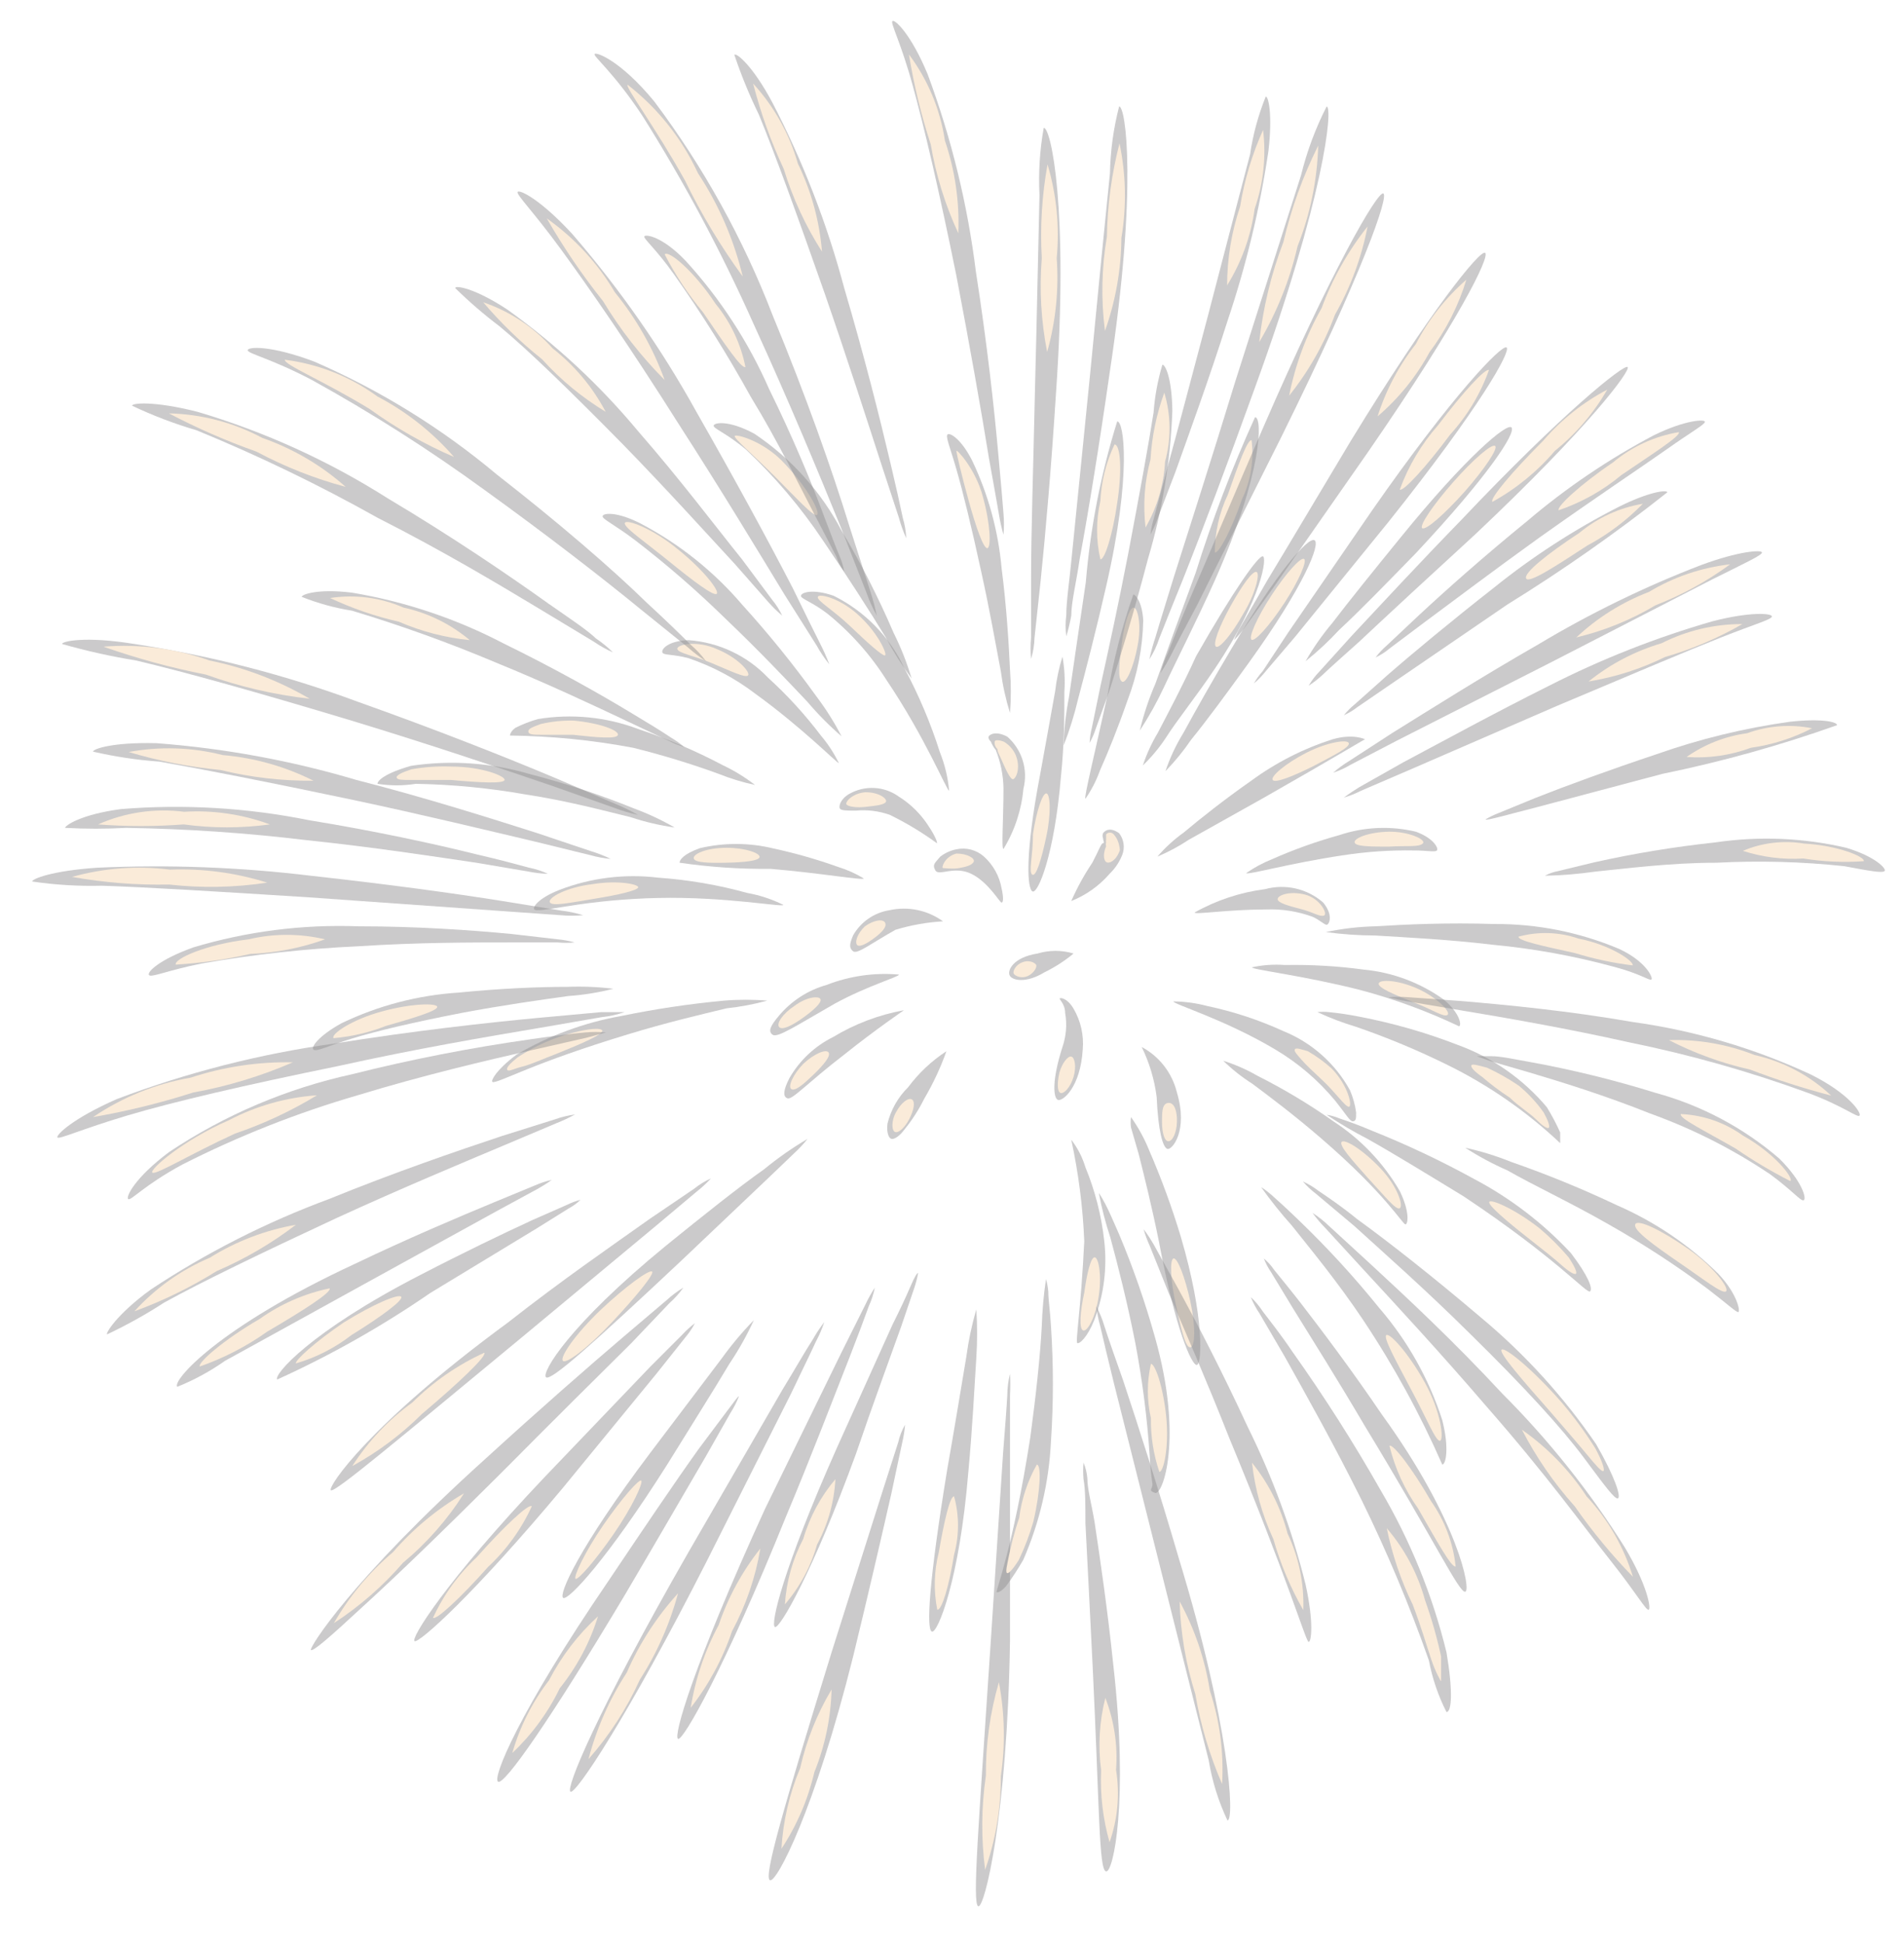 <svg width="287" height="293" viewBox="0 0 287 293" fill="none" xmlns="http://www.w3.org/2000/svg">
<g opacity="0.8">
<g clip-path="url(#clip0_231_12714)">
<g style="mix-blend-mode:screen">
<path opacity="0.5" d="M156.399 143.7C158.168 143.17 160.054 143.17 161.823 143.7C160.48 144.815 159.007 145.765 157.437 146.529C154.609 148.261 152.532 147.741 152.186 146.991C151.839 146.24 152.705 144.277 156.399 143.7Z" fill="#7D7A7C"/>
<path d="M154.09 145.028C155.013 144.624 155.937 145.028 156.168 145.374C156.399 145.721 155.821 146.702 154.898 147.106C153.975 147.51 153.051 147.106 152.82 146.76C152.59 146.413 153.109 145.374 154.09 145.028Z" fill="#F9E6CF"/>
<path opacity="0.5" d="M160.15 157.787C160.719 156.136 160.858 154.368 160.554 152.649C160.554 151.263 159.573 150.57 159.746 150.455C159.919 150.339 160.9 150.455 161.823 152.014C162.904 153.862 163.388 155.999 163.209 158.133C162.862 163.907 160.15 166.043 159.457 165.754C158.765 165.466 158.534 162.81 160.15 157.787Z" fill="#7D7A7C"/>
<path d="M159.688 161.655C160.092 160.212 160.958 159.115 161.477 159.23C161.997 159.346 162.285 160.731 161.823 162.29C161.362 163.849 160.381 164.888 159.861 164.715C159.342 164.542 159.342 163.156 159.688 161.655Z" fill="#F9E6CF"/>
<path opacity="0.5" d="M148.319 129.093C149.712 130.35 150.647 132.037 150.974 133.885C151.262 135.155 151.262 136.021 150.974 136.021C150.685 136.021 149.011 132.961 146.414 131.691C143.817 130.421 141.509 132.095 140.99 131.172C140.47 130.248 140.99 130.017 141.74 129.093C142.451 128.544 143.281 128.168 144.164 127.996C144.894 127.838 145.651 127.855 146.373 128.046C147.095 128.236 147.762 128.595 148.319 129.093Z" fill="#7D7A7C"/>
<path d="M144.164 128.631C145.837 128.631 147.049 129.382 146.761 129.901C146.472 130.421 145.549 130.652 144.568 130.825C143.587 130.998 142.432 130.825 142.144 130.825C141.855 130.825 142.375 129.093 144.164 128.631Z" fill="#F9E6CF"/>
<path opacity="0.5" d="M134.064 137.176C135.453 136.867 136.891 136.856 138.284 137.145C139.677 137.433 140.992 138.015 142.144 138.85C139.716 138.988 137.314 139.415 134.988 140.12C131.352 142.141 129.216 143.873 128.582 143.354C127.947 142.834 128.062 142.257 128.582 140.986C129.15 139.979 129.938 139.114 130.887 138.454C131.836 137.794 132.922 137.357 134.064 137.176Z" fill="#7D7A7C"/>
<path d="M130.371 139.601C131.756 138.619 133.141 138.446 133.429 139.081C133.718 139.716 132.852 140.582 131.756 141.391C130.659 142.199 129.62 142.776 129.216 142.43C128.812 142.083 129.159 140.756 130.371 139.601Z" fill="#F9E6CF"/>
<path opacity="0.5" d="M125.581 156.286C128.864 154.301 132.482 152.932 136.257 152.245C136.257 152.245 131.929 155.189 127.312 158.884C121.541 163.33 119.463 165.754 118.713 165.523C117.963 165.293 118.078 164.253 119.001 162.464C120.537 159.8 122.826 157.651 125.581 156.286Z" fill="#7D7A7C"/>
<path d="M121.079 160.327C122.753 158.769 124.484 158.076 124.888 158.595C125.292 159.115 124.138 160.501 122.637 161.944C121.137 163.387 119.867 164.484 119.29 164.138C118.713 163.791 119.521 161.944 121.079 160.327Z" fill="#F9E6CF"/>
<path opacity="0.5" d="M167.248 131.691C165.68 133.5 163.701 134.906 161.477 135.79C162.363 133.776 163.426 131.844 164.651 130.017C165.632 128.169 165.979 127.072 166.267 127.072C166.556 127.072 166.267 126.668 166.267 126.322C166.168 126.082 166.168 125.812 166.267 125.571C166.267 125.571 167.017 124.359 168.691 125.571C169.048 126.032 169.278 126.578 169.359 127.155C169.44 127.733 169.369 128.321 169.153 128.862C168.725 129.929 168.076 130.893 167.248 131.691Z" fill="#7D7A7C"/>
<path d="M168.807 128.112C168.287 129.671 167.191 130.248 166.729 129.901C166.267 129.555 166.325 128.458 166.729 127.534C166.671 127.346 166.671 127.145 166.729 126.957C166.684 126.846 166.684 126.722 166.729 126.611C166.729 126.322 166.729 126.033 166.729 125.745C166.799 125.66 166.888 125.592 166.987 125.545C167.087 125.498 167.196 125.474 167.306 125.474C167.416 125.474 167.525 125.498 167.625 125.545C167.725 125.592 167.813 125.66 167.883 125.745C168.153 126.051 168.368 126.403 168.518 126.784C168.675 127.211 168.772 127.658 168.807 128.112Z" fill="#F9E6CF"/>
<path opacity="0.5" d="M154.263 118.874C153.971 122.086 152.945 125.188 151.262 127.939C150.916 127.939 151.262 123.551 151.262 118.817C151.228 116.838 150.837 114.883 150.108 113.043C149.795 112.66 149.542 112.232 149.358 111.773C149.069 111.484 148.954 111.253 149.011 111.022C149.069 110.792 149.993 110.041 151.839 111.022C152.929 111.98 153.732 113.22 154.16 114.606C154.588 115.992 154.624 117.469 154.263 118.874Z" fill="#7D7A7C"/>
<path d="M153.109 113.794C153.917 115.814 153.109 117.373 152.705 117.431C152.301 117.489 151.608 115.987 151.031 114.66C150.454 113.332 150.397 113.447 150.339 112.87C150.185 112.736 150.067 112.565 149.996 112.373C149.925 112.182 149.904 111.975 149.935 111.773C149.935 111.484 150.57 111.484 151.32 111.773C152.111 112.245 152.736 112.951 153.109 113.794Z" fill="#F9E6CF"/>
<path opacity="0.5" d="M156.803 116.623C157.668 111.831 158.476 107.443 159.053 104.152C159.258 102.39 159.625 100.651 160.15 98.956C160.464 100.708 160.561 102.492 160.438 104.268C160.438 107.558 160.438 112.119 159.919 117.027C158.938 128.862 156.456 134.693 155.648 134.347C154.84 134.001 154.436 128.92 156.803 116.623Z" fill="#7D7A7C"/>
<path d="M155.706 125.687C156.225 122.223 157.149 119.509 157.726 119.567C158.303 119.625 158.476 122.512 157.726 126.033C156.976 129.555 156.168 132.211 155.591 131.807C155.013 131.403 155.706 129.093 155.706 125.687Z" fill="#F9E6CF"/>
<path opacity="0.5" d="M169.961 105.538C168.518 109.694 167.017 113.389 165.806 116.103C165.265 117.617 164.527 119.053 163.613 120.375C163.324 120.375 165.113 113.159 166.96 104.672C167.81 99.546 169.104 94.504 170.826 89.603C171.173 89.603 172.154 90.7 172.327 93.471C172.246 97.6 171.445 101.684 169.961 105.538Z" fill="#7D7A7C"/>
<path d="M171.461 97.397C170.884 100.515 169.73 103.171 169.095 102.709C168.46 102.247 168.691 99.995 169.095 96.935C169.499 93.876 170.249 91.566 170.884 91.566C171.519 91.566 172.096 94.28 171.461 97.397Z" fill="#F9E6CF"/>
<path opacity="0.5" d="M124.599 148.434C128.067 147.082 131.8 146.548 135.507 146.875C135.507 147.222 130.775 148.55 125.811 151.263C120.04 154.554 117.212 156.459 116.462 155.939C115.712 155.42 116.174 154.554 117.385 153.111C119.262 150.857 121.777 149.227 124.599 148.434Z" fill="#7D7A7C"/>
<path d="M119.809 151.552C121.598 150.224 123.445 150.051 123.676 150.57C123.907 151.09 122.637 152.244 121.021 153.399C119.405 154.554 117.905 155.304 117.443 154.785C116.982 154.265 117.963 152.764 119.809 151.552Z" fill="#F9E6CF"/>
<path opacity="0.5" d="M99.206 132.269C103.754 132.588 108.259 133.361 112.653 134.578C114.537 134.915 116.364 135.517 118.078 136.368C118.078 136.772 109.364 135.098 99.149 135.329C94.527 135.428 89.918 135.853 85.356 136.599C82.297 137.061 80.681 137.407 80.508 137.003C80.335 136.599 81.258 135.329 84.317 134.116C89.054 132.292 94.167 131.658 99.206 132.269Z" fill="#7D7A7C"/>
<path d="M89.28 133.25C93.089 132.615 96.205 133.25 96.205 133.712C96.205 134.174 93.204 134.867 89.626 135.444C86.048 136.021 83.162 136.656 82.874 135.964C82.585 135.271 85.413 133.712 89.28 133.25Z" fill="#F9E6CF"/>
<path opacity="0.5" d="M190.333 120.318L179.195 126.553C177.701 127.547 176.116 128.397 174.462 129.093C175.64 127.726 176.977 126.505 178.444 125.456C180.984 123.32 184.562 120.491 188.602 117.662C192.316 114.935 196.448 112.829 200.837 111.427C203.953 110.503 205.857 111.427 205.742 111.427C205.627 111.427 201.298 114.082 190.333 120.318Z" fill="#7D7A7C"/>
<path d="M197.951 115.468C194.835 117.027 192.18 118.066 191.834 117.546C191.487 117.027 193.738 115.064 196.912 113.447C200.086 111.831 203.145 111.369 203.318 112.004C203.491 112.639 201.01 113.851 197.951 115.468Z" fill="#F9E6CF"/>
<path opacity="0.5" d="M190.852 137.06C185.081 137.06 180.118 137.869 180.06 137.522C183.341 135.676 186.946 134.48 190.679 134.001C192.195 133.588 193.789 133.556 195.319 133.908C196.85 134.261 198.269 134.987 199.451 136.021C201.067 137.984 200.317 139.37 199.971 139.37C199.625 139.37 198.99 138.677 197.835 138.157C195.602 137.34 193.229 136.967 190.852 137.06Z" fill="#7D7A7C"/>
<path d="M196.104 137.003C194.315 136.541 192.584 136.079 192.584 135.502C192.584 134.924 194.373 134.232 196.681 134.809C198.99 135.386 200.202 137.753 199.567 137.984C198.932 138.215 197.778 137.407 196.104 137.003Z" fill="#F9E6CF"/>
<path opacity="0.5" d="M183.177 100.688C180.407 104.845 177.406 108.54 175.732 111.196C174.733 112.704 173.572 114.098 172.269 115.353C172.834 113.638 173.589 111.992 174.52 110.445C176.078 107.443 178.214 103.459 180.291 98.898C186.178 88.564 189.64 83.83 190.333 83.83C191.026 83.83 190.333 90.065 183.177 100.688Z" fill="#7D7A7C"/>
<path d="M187.447 92.432C185.716 95.55 183.812 97.802 183.292 97.455C182.773 97.109 183.754 94.453 185.485 91.335C187.217 88.218 188.832 85.966 189.41 86.197C189.987 86.428 189.179 89.603 187.447 92.432Z" fill="#F9E6CF"/>
<path opacity="0.5" d="M150.974 85.62C151.724 91.393 152.07 97.166 152.243 100.977C152.409 103.129 152.409 105.291 152.243 107.443C151.603 105.389 151.14 103.283 150.858 101.15C150.108 97.224 149.185 91.913 147.915 86.197C146.414 79.269 145.145 74.13 144.164 70.724C143.183 67.318 142.49 65.759 142.836 65.47C143.183 65.182 144.856 66.106 146.53 69.396C148.965 74.496 150.47 79.99 150.974 85.62Z" fill="#7D7A7C"/>
<path d="M148.146 74.823C149.3 78.98 149.415 82.502 148.838 82.617C148.261 82.733 147.107 79.442 146.01 75.458C144.914 71.475 144.164 68.299 144.164 67.953C144.164 67.607 147.049 70.666 148.146 74.823Z" fill="#F9E6CF"/>
<path opacity="0.5" d="M136.892 163.849C138.48 161.713 140.434 159.876 142.663 158.422C141.774 160.908 140.653 163.305 139.316 165.581C138.478 167.27 137.452 168.858 136.257 170.315C135.565 171.239 134.814 171.701 134.41 171.643C134.006 171.585 133.602 170.777 133.776 169.334C134.285 167.252 135.364 165.353 136.892 163.849Z" fill="#7D7A7C"/>
<path d="M135.103 167.544C135.853 166.158 136.95 165.35 137.469 165.696C137.989 166.043 137.758 167.313 137.065 168.641C136.373 169.969 135.449 170.777 134.93 170.604C134.41 170.431 134.295 168.93 135.103 167.544Z" fill="#F9E6CF"/>
<path opacity="0.5" d="M115.308 227.414L126.85 203.801L130.428 196.642C130.849 195.744 131.331 194.876 131.871 194.044C131.672 195.019 131.362 195.968 130.948 196.873C130.313 198.663 129.332 201.261 128.12 204.378C125.638 210.671 122.349 219.331 118.424 228.684C109.248 251.374 102.958 262.401 102.207 262.055C101.457 261.708 104.4 251.258 115.308 227.414Z" fill="#7D7A7C"/>
<path d="M108.325 244.908C109.744 240.726 111.872 236.82 114.615 233.361C113.884 237.723 112.441 241.936 110.345 245.831C108.931 250.004 106.824 253.908 104.112 257.378C104.808 253.015 106.232 248.799 108.325 244.908Z" fill="#F9E6CF"/>
<path opacity="0.5" d="M103.766 233.938L117.963 209.401C119.867 206.284 121.368 203.628 122.464 201.953C122.996 201.008 123.594 200.101 124.253 199.24C123.913 200.255 123.488 201.24 122.984 202.184C122.118 204.09 120.79 206.745 119.232 210.036L106.478 235.381C94.474 258.995 86.741 270.484 85.99 270.022C85.24 269.56 89.742 258.417 103.766 233.938Z" fill="#7D7A7C"/>
<path d="M94.474 252.067C96.378 247.685 98.991 243.647 102.207 240.116C100.965 244.736 99.018 249.137 96.436 253.164C94.465 257.509 91.858 261.536 88.703 265.115C89.915 260.484 91.863 256.078 94.474 252.067Z" fill="#F9E6CF"/>
<path opacity="0.5" d="M91.704 238.268C96.898 230.532 101.688 223.431 105.324 218.35L109.652 212.577C110.691 211.191 111.268 210.383 111.383 210.44C111.041 211.307 110.616 212.138 110.114 212.923L106.478 219.331C103.304 224.758 99.033 232.148 94.301 240.173C82.758 259.514 76.006 269.04 75.083 268.521C74.159 268.001 78.142 258.129 91.704 238.268Z" fill="#7D7A7C"/>
<path d="M82.758 253.221C84.634 249.597 87.135 246.333 90.146 243.58C88.921 247.528 86.963 251.211 84.374 254.434C82.602 258.095 80.177 261.401 77.218 264.191C78.36 260.219 80.24 256.497 82.758 253.221Z" fill="#F9E6CF"/>
<path opacity="0.5" d="M97.994 218.985L108.786 204.725C110.258 202.684 111.878 200.754 113.634 198.951C112.583 201.241 111.347 203.442 109.941 205.533C107.575 209.517 104.17 214.886 100.534 220.775C91.588 234.92 85.644 241.27 84.894 240.809C84.144 240.347 87.202 233.303 97.994 218.985Z" fill="#7D7A7C"/>
<path d="M90.896 229.897C93.724 225.798 96.378 222.796 96.667 223.142C96.956 223.488 95.34 227.068 92.512 231.167C89.684 235.266 87.029 238.268 86.741 237.922C86.452 237.575 88.126 233.938 90.896 229.897Z" fill="#F9E6CF"/>
<path opacity="0.5" d="M100.361 187.751C106.132 183.074 111.268 178.975 115.192 176.204C117.245 174.518 119.426 172.993 121.714 171.643C121.714 171.643 121.252 172.278 120.271 173.26L116.116 177.243L102.438 190.233C89.569 202.3 82.989 208.246 82.297 207.554C81.604 206.861 85.702 199.76 100.361 187.751Z" fill="#7D7A7C"/>
<path d="M90.55 197.393C94.359 193.813 97.821 191.331 98.283 191.619C98.745 191.908 95.859 195.43 92.223 199.298C88.587 203.166 85.298 205.649 84.836 205.071C84.374 204.494 86.741 201.03 90.55 197.393Z" fill="#F9E6CF"/>
<path opacity="0.5" d="M73.294 219.736C81.2 212.519 88.587 206.053 94.012 201.434L100.476 195.949C101.258 195.233 102.109 194.594 103.015 194.044C102.395 194.911 101.679 195.705 100.88 196.411L95.109 202.473C90.03 207.496 83.047 214.424 75.544 221.987C66.388 231.109 59.366 237.883 54.48 242.31C49.69 246.755 47.15 248.949 46.862 248.66C46.573 248.372 52.806 238.21 73.294 219.736Z" fill="#7D7A7C"/>
<path d="M59.212 233.938C62.274 230.4 65.901 227.396 69.947 225.047C67.456 228.992 64.36 232.518 60.77 235.497C57.733 239.012 54.217 242.083 50.325 244.619C52.643 240.568 55.65 236.953 59.212 233.938Z" fill="#F9E6CF"/>
<path opacity="0.5" d="M82.297 222.391L97.994 205.995L102.842 201.145C103.423 200.511 104.06 199.931 104.747 199.413C104.347 200.177 103.863 200.894 103.304 201.549L99.033 206.919L84.836 224.239C71.332 240.404 63.194 247.621 62.502 247.333C61.809 247.044 66.945 238.557 82.297 222.391Z" fill="#7D7A7C"/>
<path d="M71.851 234.689C76.006 230.012 79.7 226.548 80.162 227.01C78.588 230.453 76.352 233.552 73.582 236.132C69.427 240.809 65.734 244.215 65.272 243.811C66.846 240.368 69.081 237.268 71.851 234.689Z" fill="#F9E6CF"/>
<path opacity="0.5" d="M76.583 199.298C84.663 192.947 92.223 187.751 97.994 183.652L104.631 179.149C105.407 178.521 106.26 177.998 107.171 177.59C106.496 178.322 105.763 178.998 104.977 179.611L98.86 184.749L78.719 201.492C59.847 217.08 50.325 225.105 49.863 224.585C49.401 224.066 55.576 214.713 76.583 199.298Z" fill="#7D7A7C"/>
<path d="M62.155 211.364C65.3 208.241 68.974 205.7 73.005 203.859C73.409 204.378 69.138 208.42 63.598 213.096C60.483 216.193 56.947 218.837 53.095 220.948C55.486 217.212 58.56 213.96 62.155 211.364Z" fill="#F9E6CF"/>
<path opacity="0.5" d="M49.574 180.707C59.501 176.666 68.792 173.491 75.544 171.239L83.624 168.699C84.616 168.347 85.641 168.096 86.683 167.948C85.77 168.452 84.826 168.896 83.855 169.276L76.064 172.567C69.485 175.338 60.482 179.091 50.786 183.536C39.244 188.906 30.414 193.178 24.758 196.296C22.002 198.083 19.129 199.684 16.159 201.088C15.813 201.088 17.487 198.143 22.738 194.333C31.13 188.773 40.135 184.201 49.574 180.707Z" fill="#7D7A7C"/>
<path d="M31.626 189.541C35.594 187.063 40.003 185.377 44.611 184.576C40.932 187.388 36.919 189.734 32.665 191.561C28.747 194.002 24.59 196.034 20.257 197.624C23.415 194.135 27.294 191.377 31.626 189.541Z" fill="#F9E6CF"/>
<path opacity="0.5" d="M53.499 190.465C61.463 186.654 68.965 183.479 74.39 181.227L80.681 178.629C81.478 178.276 82.31 178.005 83.162 177.821C83.162 177.821 82.412 178.398 80.969 179.206L74.91 182.497L54.884 193.524C45.592 198.663 38.551 202.531 33.934 205.071C31.69 206.655 29.269 207.972 26.721 208.997C25.913 208.131 32.722 200.106 53.499 190.465Z" fill="#7D7A7C"/>
<path d="M39.129 198.778C42.29 196.521 45.887 194.948 49.69 194.159C50.036 194.737 45.708 197.508 40.283 200.683C37.16 202.903 33.741 204.672 30.125 205.937C29.721 205.418 33.646 201.954 39.129 198.778Z" fill="#F9E6CF"/>
<path opacity="0.5" d="M63.367 192.139C69.831 188.79 75.833 185.904 80.219 183.883L85.471 181.574C86.116 181.253 86.793 181.001 87.491 180.823C86.978 181.327 86.394 181.755 85.76 182.093L80.854 185.153L64.868 194.852C57.573 199.875 49.848 204.241 41.783 207.9C41.206 207.207 46.746 200.684 63.367 192.139Z" fill="#7D7A7C"/>
<path d="M51.825 199.298C56.269 196.527 60.136 194.91 60.482 195.43C60.828 195.949 57.365 198.49 52.979 201.203C50.483 203.14 47.644 204.589 44.611 205.475C44.38 205.071 47.554 202.185 51.825 199.298Z" fill="#F9E6CF"/>
<path opacity="0.5" d="M54.018 139.601C62.906 139.601 71.043 140.178 77.103 140.756L84.086 141.564C84.944 141.642 85.794 141.797 86.625 142.026C85.762 142.111 84.892 142.111 84.028 142.026H76.872C71.101 142.026 62.848 142.026 54.076 142.603C46.141 142.963 38.238 143.831 30.414 145.201C25.22 146.24 22.738 147.395 22.45 146.933C22.161 146.471 24.008 144.624 29.144 142.776C37.206 140.361 45.609 139.288 54.018 139.601Z" fill="#7D7A7C"/>
<path d="M37.455 141.564C41.249 140.66 45.203 140.66 48.997 141.564C45.38 142.865 41.585 143.605 37.743 143.758C34.043 144.606 30.279 145.147 26.49 145.374C26.201 144.508 31.049 142.314 37.455 141.564Z" fill="#F9E6CF"/>
<path opacity="0.5" d="M69.139 149.589C75.487 148.954 81.316 148.723 85.529 148.723C87.841 148.633 90.157 148.729 92.454 149.011C90.222 149.581 87.942 149.948 85.644 150.108C81.489 150.686 75.718 151.494 69.6 152.649C62.155 154.092 56.615 155.42 53.037 156.517C49.459 157.614 47.727 158.537 47.266 158.191C46.804 157.845 48.016 156.113 51.479 154.207C57.014 151.547 63.01 149.979 69.139 149.589Z" fill="#7D7A7C"/>
<path d="M57.596 152.418C62.04 151.205 65.791 151.148 65.907 151.725C66.022 152.302 62.444 153.399 58.173 154.612C55.642 155.609 52.978 156.231 50.267 156.459C49.863 155.824 53.095 153.63 57.596 152.418Z" fill="#F9E6CF"/>
<path opacity="0.5" d="M116.635 127.881C119.924 128.592 123.163 129.518 126.331 130.652C127.686 131.069 128.984 131.651 130.197 132.384C130.197 132.731 123.734 131.576 116.174 130.941C111.578 130.987 106.986 130.679 102.438 130.017C102.438 129.555 103.073 128.689 105.497 127.823C109.162 126.962 112.979 126.982 116.635 127.881Z" fill="#7D7A7C"/>
<path d="M109.537 127.765C112.365 127.765 114.558 128.574 114.5 129.151C114.442 129.728 112.191 129.959 109.537 130.017C106.882 130.075 104.747 130.017 104.573 129.382C104.4 128.747 106.363 127.765 109.537 127.765Z" fill="#F9E6CF"/>
<path opacity="0.5" d="M96.205 109.868C100.578 111.33 104.824 113.145 108.902 115.295C110.64 116.116 112.285 117.122 113.807 118.297C111.936 117.894 110.102 117.334 108.325 116.623C104.107 115.087 99.811 113.777 95.455 112.697C89.327 111.538 83.108 110.92 76.872 110.849C76.872 110.849 76.872 110.272 77.68 109.694C78.769 109.143 79.91 108.698 81.085 108.367C86.169 107.529 91.385 108.047 96.205 109.868Z" fill="#7D7A7C"/>
<path d="M86.452 108.598C90.319 108.944 93.262 110.041 93.147 110.734C93.031 111.427 89.972 111.138 86.337 110.734C84.548 110.734 82.874 110.734 81.662 110.734C80.45 110.734 79.7 110.734 79.642 110.272C79.584 109.81 80.277 109.579 81.489 109.117C83.115 108.736 84.782 108.561 86.452 108.598Z" fill="#F9E6CF"/>
<path opacity="0.5" d="M79.931 116.68C85.233 118.045 90.439 119.761 95.513 121.819C97.649 122.605 99.715 123.571 101.688 124.706C99.433 124.388 97.212 123.866 95.051 123.147C91.011 122.165 85.413 120.664 79.296 119.74C73.806 118.767 68.249 118.227 62.675 118.124C60.763 118.43 58.815 118.43 56.904 118.124C56.904 117.604 58.116 116.507 61.982 115.41C67.986 114.517 74.112 114.951 79.931 116.68Z" fill="#7D7A7C"/>
<path d="M68.042 115.526C72.659 115.526 76.179 116.969 76.064 117.547C75.948 118.124 72.37 117.951 67.984 117.547C65.791 117.547 63.829 117.547 62.213 117.547C60.597 117.547 59.905 117.547 59.789 117.2C59.674 116.854 60.597 116.392 62.04 115.93C64.021 115.582 66.033 115.447 68.042 115.526Z" fill="#F9E6CF"/>
<path opacity="0.5" d="M46.573 123.608C56.5 125.225 65.56 127.188 72.024 128.804C75.314 129.555 77.795 130.248 79.757 130.767C80.734 130.958 81.684 131.268 82.585 131.691C81.596 131.66 80.612 131.544 79.642 131.345L71.793 130.017C65.156 129.035 56.096 127.65 46.169 126.611C37.166 125.523 28.112 124.906 19.045 124.763C15.969 124.93 12.887 124.93 9.811 124.763C9.811 124.417 12.177 122.742 18.237 121.934C27.714 121.163 37.253 121.727 46.573 123.608Z" fill="#7D7A7C"/>
<path d="M27.759 122.338C32.154 122.068 36.557 122.717 40.687 124.244C36.379 124.834 32.01 124.834 27.702 124.244C23.399 124.572 19.077 124.572 14.774 124.244C18.847 122.432 23.338 121.773 27.759 122.338Z" fill="#F9E6CF"/>
<path opacity="0.5" d="M135.449 120.029C137.32 121.197 138.899 122.777 140.066 124.648C140.99 126.033 141.336 127.015 141.22 127.073C138.984 125.443 136.609 124.013 134.122 122.8C132.476 122.217 130.723 122.001 128.986 122.165C127.658 122.165 126.85 122.165 126.619 121.877C126.388 121.588 126.619 120.491 127.947 119.683C129.098 119.012 130.418 118.689 131.749 118.75C133.08 118.811 134.364 119.256 135.449 120.029Z" fill="#7D7A7C"/>
<path d="M130.486 119.394C132.506 119.394 133.776 120.375 133.545 120.837C133.314 121.299 132.044 121.414 130.601 121.588C129.159 121.761 127.889 121.588 127.6 121.241C127.312 120.895 128.524 119.509 130.486 119.394Z" fill="#F9E6CF"/>
<path opacity="0.5" d="M136.315 100.688C138.492 104.747 140.289 108.999 141.682 113.39C142.421 115.237 142.888 117.181 143.067 119.163C142.721 119.163 139.431 111.08 133.66 102.536C131.238 98.693 128.196 95.279 124.657 92.432C122.291 90.642 120.675 90.238 120.733 89.776C120.79 89.314 122.406 88.679 125.638 89.776C130.331 92.097 134.096 95.945 136.315 100.688Z" fill="#7D7A7C"/>
<path d="M129.736 93.009C132.564 95.723 133.833 98.783 133.372 98.783C132.91 98.783 130.775 96.877 128.178 94.395C125.581 91.912 123.099 90.527 123.272 89.95C123.445 89.372 126.85 90.18 129.736 93.009Z" fill="#F9E6CF"/>
<path opacity="0.5" d="M192.18 158.133C184.389 153.515 176.771 151.321 176.886 150.917C178.601 150.937 180.307 151.17 181.965 151.61C185.941 152.449 189.812 153.727 193.507 155.42C197.755 157.152 201.279 160.291 203.491 164.311C203.948 165.381 204.259 166.507 204.415 167.66C204.415 168.526 204.415 168.93 203.953 168.987C203.491 169.045 202.914 167.948 201.298 165.928C198.735 162.819 195.649 160.181 192.18 158.133Z" fill="#7D7A7C"/>
<path d="M199.163 162.637C198.009 161.54 196.912 160.558 196.22 159.75C195.527 158.942 195.008 158.422 195.181 158.133C195.354 157.845 196.104 158.133 197.143 158.422C198.421 159.164 199.62 160.035 200.721 161.02C203.26 163.618 203.895 166.794 203.318 166.794C202.741 166.794 201.356 164.657 199.163 162.637Z" fill="#F9E6CF"/>
<path opacity="0.5" d="M174.347 165.293C174.012 162.684 173.252 160.149 172.096 157.787C173.415 158.494 174.57 159.471 175.485 160.655C176.4 161.839 177.054 163.203 177.406 164.657C179.137 170.431 176.655 173.375 175.963 173.144C175.27 172.913 174.578 170.431 174.347 165.293Z" fill="#7D7A7C"/>
<path d="M175.155 169.103C175.155 167.602 175.155 166.332 176.078 166.216C177.002 166.101 177.463 167.429 177.406 169.103C177.348 170.777 176.713 172.047 176.078 171.99C175.443 171.932 175.155 170.431 175.155 169.103Z" fill="#F9E6CF"/>
<path opacity="0.5" d="M163.439 187.058C163.226 181.912 162.569 176.793 161.477 171.759C162.434 173.004 163.158 174.412 163.613 175.916C165.062 179.442 166.014 183.154 166.44 186.943C166.919 191.008 166.404 195.129 164.94 198.952C163.901 201.55 162.747 202.531 162.401 202.416C162.054 202.3 162.92 197.624 163.439 187.058Z" fill="#7D7A7C"/>
<path d="M163.439 194.794C163.843 191.85 164.42 189.483 164.998 189.483C165.575 189.483 166.094 192.023 165.632 195.256C165.171 198.489 163.901 200.741 163.266 200.51C162.631 200.279 162.805 197.681 163.439 194.794Z" fill="#F9E6CF"/>
<path opacity="0.5" d="M126.158 218.177L134.526 199.644C135.68 197.335 136.603 195.372 137.238 193.871C137.873 192.37 138.277 191.792 138.393 191.85C138.257 192.614 138.064 193.367 137.815 194.102L135.853 199.875C134.064 204.898 131.64 211.422 129.043 219.043C122.522 236.94 117.501 245.543 116.808 245.196C116.116 244.85 117.905 236.709 126.158 218.177Z" fill="#7D7A7C"/>
<path d="M121.079 231.917C122.046 228.609 123.698 225.54 125.927 222.911C125.743 226.366 124.797 229.737 123.157 232.783C122.216 236.103 120.562 239.177 118.309 241.79C118.532 238.342 119.476 234.978 121.079 231.917Z" fill="#F9E6CF"/>
<path opacity="0.5" d="M142.779 221.468C143.933 214.944 144.914 208.882 145.664 204.436C145.987 202.035 146.488 199.661 147.165 197.335C147.325 199.757 147.325 202.187 147.165 204.609C146.876 209.055 146.588 215.175 145.953 221.929C144.625 238.095 141.336 246.178 140.47 245.889C139.604 245.6 140.008 238.384 142.779 221.468Z" fill="#7D7A7C"/>
<path d="M141.509 233.938C142.317 229.262 143.183 225.451 143.817 225.509C144.6 228.382 144.6 231.412 143.817 234.285C143.067 238.961 141.971 242.714 141.278 242.598C140.709 239.73 140.788 236.772 141.509 233.938Z" fill="#F9E6CF"/>
<path opacity="0.5" d="M149.358 247.159C150.05 236.248 150.743 226.26 151.204 218.927C151.493 215.29 151.724 212.288 151.839 210.21C151.848 209.139 151.983 208.073 152.243 207.034C152.302 208.111 152.302 209.19 152.243 210.267C152.243 212.346 152.243 215.29 152.243 218.927C152.243 226.26 152.243 236.248 152.243 247.275C151.839 273.832 148.377 287.689 147.453 287.284C146.53 286.88 147.511 275.334 149.358 247.159Z" fill="#7D7A7C"/>
<path d="M148.607 267.597C148.573 262.831 149.234 258.085 150.57 253.51C151.453 258.195 151.551 262.995 150.858 267.713C150.883 272.509 150.083 277.275 148.492 281.8C147.881 277.083 147.919 272.304 148.607 267.597Z" fill="#F9E6CF"/>
<path opacity="0.5" d="M155.302 216.618C156.168 210.21 156.803 204.263 157.033 199.875C157.107 197.498 157.319 195.127 157.668 192.774C157.848 193.395 157.964 194.034 158.014 194.679C158.014 195.892 158.303 197.681 158.418 199.875C158.804 205.642 158.804 211.428 158.418 217.195C158.125 223.345 156.717 229.39 154.263 235.035C153.476 236.413 152.609 237.743 151.666 239.019C150.974 239.827 150.397 240.058 150.223 239.943C150.05 239.827 152.705 233.303 155.302 216.618Z" fill="#7D7A7C"/>
<path d="M153.628 228.742C153.988 225.921 154.889 223.196 156.283 220.717C156.976 220.717 156.86 224.643 155.764 229.319C155.193 231.301 154.459 233.232 153.571 235.093C152.705 236.478 152.012 237.229 151.782 237.056C151.551 236.883 151.782 235.959 152.07 234.515C152.359 233.072 152.878 230.936 153.628 228.742Z" fill="#F9E6CF"/>
<path opacity="0.5" d="M174.693 187.116C173.654 181.978 172.5 177.301 171.634 173.895L170.48 169.911C170.41 169.394 170.41 168.87 170.48 168.352C171.6 169.931 172.53 171.636 173.25 173.433C175.076 177.649 176.656 181.967 177.983 186.365C181.619 198.72 181.157 205.591 180.407 205.706C179.656 205.822 177.175 200.395 174.693 187.116Z" fill="#7D7A7C"/>
<path d="M177.232 196.584C176.424 192.889 176.309 189.829 176.886 189.656C177.463 189.483 178.618 192.427 179.425 196.122C180.233 199.817 180.176 202.993 179.425 203.05C178.675 203.108 178.04 200.279 177.232 196.584Z" fill="#F9E6CF"/>
<path opacity="0.5" d="M164.709 251.258C164.305 242.945 163.901 235.208 163.613 229.55C163.613 226.779 163.613 224.47 163.324 222.911C163.248 222.085 163.248 221.254 163.324 220.428C163.642 221.181 163.837 221.981 163.901 222.796C163.901 224.412 164.536 226.664 164.998 229.435C165.863 235.208 166.96 242.656 167.825 251.027C170.134 271.408 167.825 282.204 166.729 282.031C165.632 281.857 165.748 272.793 164.709 251.258Z" fill="#7D7A7C"/>
<path d="M165.979 266.789C165.494 263.144 165.709 259.441 166.614 255.877C167.951 259.33 168.503 263.038 168.229 266.731C168.82 270.393 168.483 274.145 167.248 277.643C166.245 274.116 165.816 270.451 165.979 266.789Z" fill="#F9E6CF"/>
<path opacity="0.5" d="M127.254 43.416C130.255 53.577 132.621 62.988 134.237 69.858C135.045 73.264 135.68 76.093 136.084 78.056C136.383 79.051 136.558 80.079 136.603 81.116C136.158 80.127 135.791 79.104 135.507 78.056L132.91 70.147C130.717 63.392 127.774 54.212 124.311 44.224C120.098 32.216 116.808 23.151 114.384 17.262C112.96 14.343 111.726 11.335 110.691 8.256C110.979 7.91 113.461 9.872 116.462 15.53C121.062 24.406 124.68 33.756 127.254 43.416Z" fill="#7D7A7C"/>
<path d="M120.271 24.652C122.296 28.814 123.529 33.318 123.907 37.931C121.426 34.056 119.485 29.86 118.136 25.461C116.201 21.322 114.655 17.011 113.519 12.586C116.674 16.03 118.986 20.161 120.271 24.652Z" fill="#F9E6CF"/>
<path opacity="0.5" d="M115.77 102.131C118.689 104.783 121.355 107.702 123.734 110.849C124.809 112.115 125.72 113.512 126.446 115.006C126.158 115.006 120.964 109.694 113.865 104.556C110.812 102.229 107.401 100.416 103.766 99.187C101.399 98.552 100.014 98.783 99.841 98.321C99.668 97.859 100.649 96.589 103.766 96.473C108.332 96.796 112.614 98.814 115.77 102.131Z" fill="#7D7A7C"/>
<path d="M108.152 97.859C111.326 99.187 113.115 101.323 112.769 101.785C112.422 102.247 110.056 101.092 107.286 99.937C104.516 98.783 102.207 98.436 102.092 97.801C101.976 97.166 104.977 96.416 108.152 97.859Z" fill="#F9E6CF"/>
<path opacity="0.5" d="M53.96 105.769C65.503 109.868 76.179 114.082 83.855 117.315L92.858 121.184C93.986 121.657 95.084 122.196 96.148 122.8C94.948 122.55 93.77 122.202 92.627 121.761L83.336 118.47C75.544 115.814 64.752 112.177 52.979 108.598C38.667 104.287 27.836 101.265 20.488 99.533C16.73 98.925 13.01 98.096 9.349 97.051C9.349 96.647 12.812 95.838 20.257 97.051C31.759 98.802 43.052 101.723 53.96 105.769Z" fill="#7D7A7C"/>
<path d="M31.568 99.533C36.892 100.612 42.001 102.563 46.689 105.307C41.352 104.705 36.103 103.485 31.049 101.67C25.798 100.64 20.629 99.232 15.582 97.455C20.997 97.022 26.444 97.73 31.568 99.533Z" fill="#F9E6CF"/>
<path opacity="0.5" d="M53.73 117.546C64.349 120.26 73.929 123.32 80.854 125.514L89.107 128.285C90.117 128.592 91.101 128.979 92.05 129.44C90.996 129.346 89.952 129.152 88.934 128.862L80.681 126.842C73.582 125.167 63.829 122.8 53.21 120.549C40.34 117.835 30.587 115.93 24.008 114.775C20.646 114.533 17.308 114.032 14.024 113.274C14.024 112.87 16.967 111.831 23.604 112.004C33.815 112.771 43.914 114.629 53.73 117.546Z" fill="#7D7A7C"/>
<path d="M33.588 113.794C38.352 114.201 42.994 115.514 47.266 117.662C42.542 117.706 37.832 117.163 33.242 116.045C28.549 115.585 23.911 114.677 19.391 113.332C24.101 112.455 28.945 112.613 33.588 113.794Z" fill="#F9E6CF"/>
<path opacity="0.5" d="M75.948 96.993C83.624 100.746 90.492 104.614 95.34 107.558C97.763 109.002 99.726 110.214 101.111 111.138C101.825 111.559 102.501 112.042 103.131 112.581C102.333 112.35 101.559 112.041 100.822 111.657L94.705 108.771C89.569 106.346 82.47 102.997 74.679 99.822C67.608 96.843 60.384 94.241 53.037 92.028C50.448 91.615 47.913 90.918 45.477 89.95C45.477 89.603 47.843 88.679 53.037 89.314C61.032 90.645 68.766 93.237 75.948 96.993Z" fill="#7D7A7C"/>
<path d="M60.828 91.566C64.506 92.363 67.934 94.048 70.812 96.474C67.131 96.108 63.529 95.174 60.136 93.702C56.555 92.883 53.073 91.683 49.747 90.123C53.503 89.546 57.345 90.046 60.828 91.566Z" fill="#F9E6CF"/>
<path opacity="0.5" d="M204.992 149.185C196.335 146.991 188.659 146.125 188.717 145.778C190.346 145.424 192.018 145.308 193.68 145.432C197.655 145.359 201.629 145.591 205.569 146.125C209.942 146.54 214.126 148.114 217.688 150.686C220.055 152.706 220.343 154.496 219.939 154.669C215.136 152.384 210.133 150.548 204.992 149.185Z" fill="#7D7A7C"/>
<path d="M213.014 151.032C210.128 149.877 207.647 148.838 207.82 148.203C207.993 147.568 210.705 147.684 213.591 148.954C216.476 150.224 218.727 152.475 218.208 152.937C217.688 153.399 215.899 152.129 213.014 151.032Z" fill="#F9E6CF"/>
<path opacity="0.5" d="M173.02 84.291C171 92.028 168.864 99.014 167.248 104.037L165.171 109.81C164.938 110.552 164.628 111.268 164.247 111.946C164.28 111.166 164.396 110.392 164.594 109.637C164.882 108.136 165.344 106.057 165.863 103.459C167.017 98.263 168.576 91.162 170.076 83.368C171.865 73.957 173.135 66.914 173.885 62.179C174.066 59.733 174.511 57.313 175.213 54.963C175.674 54.963 176.655 57.041 176.713 61.949C176.43 69.522 175.189 77.03 173.02 84.291Z" fill="#7D7A7C"/>
<path d="M175.617 69.569C175.431 73.065 174.422 76.468 172.673 79.5C172.266 76.058 172.521 72.569 173.423 69.223C173.623 65.791 174.323 62.407 175.501 59.177C176.517 62.561 176.557 66.164 175.617 69.569Z" fill="#F9E6CF"/>
<path opacity="0.5" d="M222.421 80.481C215.611 86.717 209.378 92.49 204.819 96.762C202.568 98.783 200.663 100.457 199.394 101.67C198.733 102.29 198.019 102.85 197.258 103.344C197.723 102.546 198.285 101.809 198.932 101.15L203.838 95.723C208.108 91.162 213.879 84.927 220.228 78.403C235.637 62.122 244.755 54.905 245.332 55.309C245.909 55.713 239.792 64.085 222.421 80.481Z" fill="#7D7A7C"/>
<path d="M234.367 67.953C231.721 71.06 228.534 73.662 224.96 75.631C224.498 75.169 227.961 71.07 232.636 66.394C235.335 63.249 238.605 60.644 242.273 58.715C240.231 62.257 237.55 65.389 234.367 67.953Z" fill="#F9E6CF"/>
<path opacity="0.5" d="M233.328 100.053L210.59 111.6L203.607 115.237C202.77 115.739 201.879 116.146 200.952 116.45C201.69 115.806 202.482 115.227 203.318 114.718L209.897 110.445C215.668 106.866 223.229 102.074 231.885 97.109C239.702 92.426 247.908 88.427 256.413 85.158C262.184 83.022 265.531 82.848 265.589 83.252C265.647 83.657 263.223 84.754 258.029 87.352L233.328 100.053Z" fill="#7D7A7C"/>
<path d="M249.545 91.22C245.831 93.432 241.803 95.067 237.599 96.069C240.774 93.09 244.498 90.757 248.564 89.199C252.295 86.948 256.469 85.53 260.799 85.042C257.335 87.586 253.551 89.663 249.545 91.22Z" fill="#F9E6CF"/>
<path opacity="0.5" d="M111.903 91.162C115.85 95.512 119.549 100.08 122.984 104.845C124.446 106.77 125.74 108.817 126.85 110.965C124.986 109.35 123.25 107.593 121.656 105.711C118.597 102.478 114.327 97.975 109.479 93.356C105.16 89.124 100.592 85.152 95.801 81.463C92.627 79.038 90.723 78.229 90.838 77.768C90.954 77.306 93.031 77.075 96.609 78.922C102.437 81.995 107.627 86.149 111.903 91.162Z" fill="#7D7A7C"/>
<path d="M102.265 82.848C106.074 85.908 108.498 89.084 108.036 89.488C107.575 89.892 104.516 87.582 100.822 84.58C97.129 81.578 93.955 79.442 94.185 78.807C94.416 78.172 98.456 79.673 102.265 82.848Z" fill="#F9E6CF"/>
<path opacity="0.5" d="M58.462 75.112C68.157 80.885 76.641 86.659 82.701 90.989C85.76 93.125 88.472 94.915 89.857 96.243C90.767 96.853 91.618 97.549 92.396 98.321C91.386 97.874 90.42 97.332 89.511 96.704L81.951 92.143C75.544 88.275 66.772 83.021 56.961 78.056C48.121 73.094 38.986 68.679 29.606 64.835C26.281 63.864 23.039 62.628 19.91 61.14C19.91 60.736 23.142 60.39 29.779 62.064C39.898 65.065 49.551 69.456 58.462 75.112Z" fill="#7D7A7C"/>
<path d="M39.532 65.99C44.167 67.611 48.44 70.121 52.114 73.38C47.443 72.131 42.931 70.349 38.667 68.068C34.129 66.463 29.712 64.533 25.451 62.295C30.369 62.408 35.192 63.673 39.532 65.99Z" fill="#F9E6CF"/>
<path opacity="0.5" d="M126.85 79.962C129.799 84.924 132.42 90.073 134.699 95.376C135.801 97.583 136.709 99.882 137.411 102.247C135.954 100.267 134.642 98.183 133.487 96.012C131.121 92.143 127.716 86.832 124.022 81.405C120.697 76.445 116.825 71.875 112.48 67.78C109.479 65.239 107.517 64.604 107.574 64.142C107.632 63.681 109.825 63.276 113.692 65.355C119.226 69.051 123.749 74.072 126.85 79.962Z" fill="#7D7A7C"/>
<path d="M118.424 70.031C121.829 73.669 123.676 77.248 123.157 77.594C122.637 77.941 120.04 75.054 116.808 71.821C113.577 68.588 110.575 66.048 110.749 65.701C110.922 65.355 115.308 66.51 118.424 70.031Z" fill="#F9E6CF"/>
<path opacity="0.5" d="M74.91 71.532C84.028 78.634 92.223 85.677 97.533 90.873C100.361 93.471 102.611 95.665 104.112 97.166C104.974 97.903 105.748 98.736 106.42 99.649C105.488 99.04 104.601 98.365 103.766 97.628L96.609 91.855C90.838 87.121 82.412 80.597 73.121 73.9C64.746 67.793 55.995 62.22 46.92 57.214C40.744 53.981 37.282 53.288 37.339 52.769C37.397 52.249 40.802 52.018 47.381 54.501C57.329 58.824 66.6 64.56 74.91 71.532Z" fill="#7D7A7C"/>
<path d="M56.904 59.755C61.285 62.05 65.2 65.143 68.446 68.877C63.965 66.939 59.707 64.519 55.749 61.66C48.766 57.388 42.764 54.963 42.938 54.212C47.987 54.847 52.792 56.755 56.904 59.755Z" fill="#F9E6CF"/>
<path opacity="0.5" d="M96.205 65.008C102.554 72.283 107.748 79.211 111.845 84.291L116.404 90.411C117.002 91.134 117.506 91.929 117.905 92.778C117.184 92.175 116.509 91.519 115.885 90.816L110.806 85.042C106.478 80.366 100.591 73.842 93.897 66.971C85.875 58.831 79.642 52.769 75.314 49.189C72.961 47.41 70.725 45.482 68.619 43.416C68.619 42.954 71.562 43.416 76.468 46.649C83.805 51.899 90.438 58.07 96.205 65.008Z" fill="#7D7A7C"/>
<path d="M83.278 52.48C86.599 55.071 89.333 58.338 91.3 62.064C87.737 59.911 84.509 57.246 81.72 54.154C78.488 51.579 75.511 48.699 72.832 45.552C76.856 46.915 80.456 49.303 83.278 52.48Z" fill="#F9E6CF"/>
<path opacity="0.5" d="M147.107 40.991C148.781 51.73 149.877 61.602 150.512 68.819C150.858 72.398 151.089 75.343 151.262 77.421C151.351 78.478 151.351 79.54 151.262 80.597C150.968 79.573 150.737 78.531 150.57 77.479C150.223 75.458 149.704 72.572 149.069 69.05C147.915 61.891 146.184 52.134 144.164 41.568C141.567 28.752 139.316 19.168 137.527 12.701C135.738 6.235 134.18 3.464 134.526 3.175C134.872 2.887 137.296 5.081 139.835 11.2C143.407 20.815 145.847 30.812 147.107 40.991Z" fill="#7D7A7C"/>
<path d="M142.432 21.188C143.96 25.681 144.645 30.418 144.452 35.16C142.474 30.901 141.077 26.396 140.297 21.766C138.853 17.335 137.754 12.799 137.007 8.198C139.86 12.014 141.723 16.477 142.432 21.188Z" fill="#F9E6CF"/>
<path opacity="0.5" d="M115.943 58.658C119.521 65.932 122.349 72.745 124.311 78.056C125.292 80.597 126.042 82.617 126.562 83.83C126.886 84.568 127.119 85.344 127.254 86.139C126.724 85.442 126.315 84.662 126.042 83.83L123.041 78.056C120.56 73.322 117.27 66.51 113.173 59.812C109.667 53.465 105.814 47.317 101.63 41.395C98.86 37.469 96.956 35.968 97.129 35.622C97.302 35.276 99.841 35.622 103.362 39.317C108.585 45.031 112.836 51.565 115.943 58.658Z" fill="#7D7A7C"/>
<path d="M107.863 45.783C110.121 48.542 111.667 51.813 112.365 55.309C111.787 55.655 109.19 51.787 105.959 47.053C103.726 44.364 101.791 41.441 100.187 38.335C100.765 37.642 104.631 40.876 107.863 45.783Z" fill="#F9E6CF"/>
<path opacity="0.5" d="M116.462 47.515C121.483 59.639 125.465 70.955 128.004 79.211L131.179 89.084C131.58 90.294 131.907 91.528 132.16 92.779C131.546 91.669 131.025 90.51 130.601 89.314L126.85 79.731C123.561 71.648 119.001 60.621 113.577 48.785C108.764 37.992 103.19 27.554 96.898 17.551C92.57 10.97 89.395 8.487 89.626 8.141C89.857 7.794 93.551 9.122 98.629 15.3C106.032 25.163 112.034 36.004 116.462 47.515Z" fill="#7D7A7C"/>
<path d="M105.208 26.096C108.348 30.86 110.633 36.135 111.961 41.684C108.63 37.123 105.714 32.273 103.246 27.193C98.745 19.11 94.243 13.163 94.589 12.759C99.143 16.292 102.784 20.866 105.208 26.096Z" fill="#F9E6CF"/>
<path opacity="0.5" d="M105.035 62.18C110.806 72.283 115.943 81.751 119.521 88.68C121.194 92.144 122.637 95.03 123.618 96.993C124.139 98.005 124.601 99.046 125.003 100.111C124.287 99.226 123.649 98.279 123.099 97.282L118.251 89.603C114.211 82.964 108.671 73.784 102.38 64.027C94.763 51.961 88.818 43.416 84.605 37.643C80.392 31.869 77.795 29.329 78.026 28.925C78.257 28.521 81.373 29.964 86.221 35.218C93.412 43.526 99.718 52.562 105.035 62.18Z" fill="#7D7A7C"/>
<path d="M92.685 44.051C95.911 48.005 98.448 52.474 100.187 57.272C96.626 53.694 93.506 49.701 90.896 45.379C87.754 41.445 84.918 37.276 82.412 32.908C86.588 35.852 90.089 39.65 92.685 44.051Z" fill="#F9E6CF"/>
<path opacity="0.5" d="M93.666 153.11C98.775 152.058 103.939 151.287 109.133 150.801C111.303 150.621 113.484 150.621 115.654 150.801C113.649 151.347 111.603 151.733 109.537 151.956C105.67 152.88 100.303 154.15 94.647 155.882C87.779 157.96 82.758 159.808 79.469 161.136C76.179 162.463 74.448 163.272 74.217 163.041C73.986 162.81 74.852 161.193 77.853 158.942C82.736 156.074 88.091 154.099 93.666 153.11Z" fill="#7D7A7C"/>
<path d="M82.989 156.748C87.087 155.131 90.607 154.727 90.78 155.305C90.954 155.882 87.722 157.267 83.855 158.826C81.835 159.577 80.162 160.385 78.776 160.732C77.391 161.078 76.699 161.54 76.468 161.251C76.237 160.962 76.872 160.27 78.026 159.346C79.589 158.315 81.252 157.444 82.989 156.748Z" fill="#F9E6CF"/>
<path opacity="0.5" d="M53.095 161.886C61.941 159.663 70.899 157.91 79.931 156.632C83.451 156.113 86.279 155.766 88.241 155.593C89.278 155.5 90.321 155.5 91.358 155.593L88.356 156.402L80.219 158.249C73.352 159.808 63.944 162.002 53.903 165.062C44.786 167.714 35.937 171.212 27.471 175.511C21.7 178.629 19.737 180.996 19.333 180.708C18.929 180.419 20.257 177.532 25.509 173.606C33.893 168.013 43.249 164.038 53.095 161.886Z" fill="#7D7A7C"/>
<path d="M34.512 168.814C38.629 166.658 43.149 165.38 47.785 165.062C43.892 167.433 39.751 169.369 35.435 170.835C28.74 173.895 23.489 177.128 22.969 176.724C22.45 176.32 27.413 171.932 34.512 168.814Z" fill="#F9E6CF"/>
<path opacity="0.5" d="M50.382 157.267C62.271 155.362 73.178 154.15 81.143 153.399L90.607 152.533H94.128C93.025 152.912 91.882 153.164 90.723 153.284L81.373 154.9C73.467 156.228 62.617 158.076 50.902 160.674C36.762 163.56 26.143 166.043 19.16 168.121C12.177 170.2 8.888 171.759 8.657 171.412C8.426 171.066 10.908 168.583 17.602 165.639C28.182 161.632 39.177 158.824 50.382 157.267Z" fill="#7D7A7C"/>
<path d="M28.74 162.406C33.709 160.768 38.919 159.987 44.149 160.096C39.32 162.189 34.266 163.72 29.087 164.657C24.157 166.237 19.124 167.471 14.024 168.352C18.453 165.349 23.469 163.322 28.74 162.406Z" fill="#F9E6CF"/>
<path opacity="0.5" d="M46.862 131.98C58.404 133.25 68.504 134.636 75.718 135.79L84.605 137.234C85.721 137.364 86.822 137.596 87.895 137.927C86.781 138.028 85.661 138.028 84.548 137.927L75.544 137.291L46.285 135.213C32.607 134.347 22.277 133.712 15.351 133.481C11.838 133.571 8.324 133.359 4.848 132.846C4.848 132.442 7.849 131.229 14.659 130.768C25.408 130.278 36.18 130.684 46.862 131.98Z" fill="#7D7A7C"/>
<path d="M25.624 131.056C30.587 130.862 35.546 131.526 40.283 133.019C35.392 133.761 30.425 133.858 25.509 133.308C20.596 133.404 15.687 133.017 10.85 132.153C15.653 130.809 20.675 130.436 25.624 131.056Z" fill="#F9E6CF"/>
<path opacity="0.5" d="M166.729 88.391C165.228 94.972 163.67 100.977 162.516 105.307C161.953 107.704 161.22 110.057 160.323 112.35C160.392 109.907 160.662 107.474 161.131 105.076C161.766 100.573 162.689 94.453 163.67 87.756C164.357 79.524 165.944 71.393 168.403 63.507C169.384 63.45 170.653 71.359 166.729 88.391Z" fill="#7D7A7C"/>
<path d="M168.403 75.805C167.71 80.654 166.498 84.407 165.863 84.292C165.201 81.404 165.201 78.404 165.863 75.516C166.006 72.555 166.732 69.651 167.999 66.971C168.922 67.029 169.153 71.013 168.403 75.805Z" fill="#F9E6CF"/>
<path opacity="0.5" d="M159.169 59.35C158.476 70.262 157.61 80.25 156.86 87.525C156.456 91.162 156.168 94.106 155.937 96.127C155.907 97.204 155.732 98.272 155.417 99.302C155.32 98.246 155.32 97.183 155.417 96.127C155.417 94.049 155.417 91.104 155.417 87.467C155.417 80.135 155.764 70.147 155.995 59.235C156.341 46.072 156.514 36.141 156.687 29.387C156.516 26.006 156.729 22.616 157.322 19.283C158.361 19.052 161.131 31.176 159.169 59.35Z" fill="#7D7A7C"/>
<path d="M159.284 38.913C159.625 43.676 159.136 48.462 157.841 53.057C156.928 48.402 156.656 43.642 157.033 38.913C156.763 34.18 157.053 29.432 157.899 24.768C159.264 29.35 159.734 34.153 159.284 38.913Z" fill="#F9E6CF"/>
<path opacity="0.5" d="M167.248 56.291C165.69 67.145 164.074 77.075 162.747 84.234C162.227 87.814 161.477 90.758 161.477 92.779C161.287 93.832 161.037 94.872 160.727 95.896C160.588 94.842 160.588 93.775 160.727 92.721C160.727 90.642 161.189 87.698 161.535 84.061C162.285 76.786 163.266 66.741 164.363 55.944C165.632 42.781 166.614 32.851 167.306 26.154C167.374 22.743 167.839 19.353 168.691 16.05C169.672 15.935 171.519 28.29 167.248 56.291Z" fill="#7D7A7C"/>
<path d="M169.037 35.853C168.998 40.635 168.159 45.377 166.556 49.882C165.95 45.16 166.047 40.373 166.844 35.68C166.924 30.925 167.563 26.197 168.749 21.593C169.733 26.286 169.831 31.123 169.037 35.853Z" fill="#F9E6CF"/>
<path opacity="0.5" d="M183.119 87.467C180.291 93.76 177.348 99.476 175.443 103.575C174.388 105.833 173.173 108.013 171.808 110.099C172.386 107.667 173.177 105.29 174.174 102.997C175.732 98.61 177.867 92.721 180.233 86.312C182.727 78.321 185.715 70.493 189.179 62.872C190.333 62.872 190.333 71.244 183.119 87.467Z" fill="#7D7A7C"/>
<path d="M187.217 75.227C185.601 79.904 183.696 83.483 183.119 83.252C183.116 80.237 183.787 77.258 185.081 74.535C186.697 69.916 188.025 66.221 188.659 66.336C189.03 69.377 188.53 72.46 187.217 75.227Z" fill="#F9E6CF"/>
<path opacity="0.5" d="M171.115 202.3C169.903 196.18 168.518 190.753 167.364 186.481C166.639 184.289 166.06 182.052 165.632 179.784C165.632 179.784 166.036 180.361 166.614 181.458C167.191 182.555 167.825 184.056 168.691 186.019C170.824 191.096 172.636 196.302 174.116 201.607C178.387 216.733 175.27 225.394 174.116 224.989C172.962 224.585 173.77 224.47 173.712 223.604C173.505 222.246 173.37 220.877 173.308 219.505C172.929 213.73 172.196 207.985 171.115 202.3Z" fill="#7D7A7C"/>
<path d="M173.481 213.731C172.867 211.033 172.867 208.231 173.481 205.533C174.116 205.533 175.328 208.939 175.79 213.5C176.251 218.061 175.386 221.872 174.751 221.814C173.872 219.211 173.443 216.478 173.481 213.731Z" fill="#F9E6CF"/>
<path opacity="0.5" d="M174.751 235.67L167.883 208.362C167.017 204.84 166.325 201.954 165.863 199.933C165.577 198.91 165.365 197.868 165.228 196.815C165.728 197.755 166.134 198.741 166.44 199.76C167.075 201.723 168.056 204.552 169.268 207.958C171.577 214.886 174.635 224.412 177.694 234.862C185.428 260.207 186.12 274.352 185.024 274.352C183.663 271.477 182.711 268.426 182.196 265.288C180.58 258.822 178.156 249.295 174.751 235.67Z" fill="#7D7A7C"/>
<path d="M180.176 255.3C178.742 250.775 177.946 246.073 177.81 241.328C180.088 245.518 181.631 250.068 182.369 254.78C183.863 259.318 184.49 264.097 184.216 268.867C182.325 264.525 180.968 259.969 180.176 255.3Z" fill="#F9E6CF"/>
<path opacity="0.5" d="M185.254 216.618C181.907 208.131 178.56 200.452 176.136 194.794L173.308 187.751C172.937 186.948 172.629 186.118 172.385 185.268C172.385 185.268 173.02 186.019 173.885 187.52L177.406 193.871C180.349 199.24 184.216 206.688 188.082 215.059C191.832 222.632 194.754 230.588 196.797 238.788C198.066 244.561 197.662 247.448 197.258 247.448C196.854 247.448 194.2 238.153 185.254 216.618Z" fill="#7D7A7C"/>
<path d="M191.949 231.975C190.255 228.326 189.164 224.427 188.717 220.428C191.24 223.569 193.07 227.21 194.084 231.109C195.79 234.712 196.602 238.673 196.45 242.656C194.524 239.291 193.013 235.704 191.949 231.975Z" fill="#F9E6CF"/>
<path opacity="0.5" d="M205.453 198.894C201.587 193.12 197.605 188.328 194.719 184.691C193.073 182.855 191.532 180.927 190.102 178.918C190.102 178.918 190.737 179.264 191.718 180.13C192.699 180.996 194.084 182.266 195.758 183.883C200.094 188.046 204.161 192.482 207.935 197.162C212.184 202.092 215.402 207.825 217.4 214.02C218.496 218.35 217.919 220.717 217.4 220.717C214.062 213.108 210.065 205.805 205.453 198.894Z" fill="#7D7A7C"/>
<path d="M212.667 209.343C210.417 205.071 208.454 201.549 208.974 201.203C209.493 200.857 212.263 203.859 214.745 208.304C217.227 212.75 217.688 217.022 217.053 217.138C216.419 217.253 214.976 213.616 212.667 209.343Z" fill="#F9E6CF"/>
<path opacity="0.5" d="M199.047 171.47C195.238 168.179 191.487 165.35 188.775 163.33C187.199 162.327 185.729 161.166 184.389 159.865C186.179 160.424 187.901 161.179 189.525 162.117C193.54 164.135 197.398 166.451 201.067 169.045C205.147 171.705 208.546 175.284 210.994 179.495C212.494 182.555 212.263 184.46 211.859 184.518C211.455 184.576 208.916 179.957 199.047 171.47Z" fill="#7D7A7C"/>
<path d="M206.146 177.474C203.78 174.819 201.818 172.625 202.222 172.105C202.626 171.586 205.28 173.144 207.993 175.973C210.705 178.802 211.571 181.747 210.994 182.093C210.417 182.44 208.57 180.072 206.146 177.474Z" fill="#F9E6CF"/>
<path opacity="0.5" d="M224.96 142.372C218.208 141.564 211.917 141.275 207.3 140.986C204.81 140.977 202.323 140.804 199.855 140.467C202.305 139.951 204.797 139.661 207.3 139.601C211.917 139.312 218.208 139.023 225.191 139.254C231.671 139.209 238.092 140.486 244.063 143.007C248.16 144.912 249.257 147.453 248.91 147.626C248.564 147.799 247.179 146.702 243.139 145.663C237.185 144.046 231.103 142.945 224.96 142.372Z" fill="#7D7A7C"/>
<path d="M237.426 143.642C232.751 142.603 228.827 141.795 228.884 141.16C231.865 140.345 235.022 140.445 237.945 141.448C242.908 142.43 246.429 144.97 246.082 145.49C243.148 145.128 240.252 144.51 237.426 143.642Z" fill="#F9E6CF"/>
<path opacity="0.5" d="M188.198 99.938C184.908 104.498 181.849 108.655 179.541 111.484C178.392 113.172 177.099 114.756 175.674 116.218C176.357 114.198 177.267 112.261 178.387 110.445C180.176 107.154 182.715 102.651 185.601 97.801C192.468 86.254 197.143 80.943 198.124 81.405C199.105 81.867 196.681 88.16 188.198 99.938Z" fill="#7D7A7C"/>
<path d="M193.565 90.931C191.372 94.279 189.179 96.704 188.659 96.416C188.14 96.127 189.467 93.067 191.66 89.719C193.853 86.37 196.046 83.945 196.566 84.234C197.085 84.522 195.758 87.582 193.565 90.931Z" fill="#F9E6CF"/>
<path opacity="0.5" d="M234.771 106.346L212.148 116.161L205.165 119.163C204.333 119.588 203.463 119.936 202.568 120.202C202.568 120.202 203.376 119.567 204.876 118.643L211.513 114.891C217.284 111.831 224.845 107.674 233.501 103.344C241.37 99.338 249.602 96.09 258.086 93.645C263.858 92.144 267.089 92.432 267.089 92.894C267.089 93.356 264.666 93.991 259.414 96.07C254.162 98.148 246.14 101.554 234.771 106.346Z" fill="#7D7A7C"/>
<path d="M250.988 99.014C247.343 100.807 243.454 102.052 239.446 102.709C242.706 100.08 246.451 98.118 250.469 96.935C254.243 95.025 258.416 94.035 262.646 94.049C258.972 96.164 255.058 97.831 250.988 99.014Z" fill="#F9E6CF"/>
<path opacity="0.5" d="M224.152 212.057C217.169 203.917 210.474 196.7 205.627 191.446L199.855 185.153C199.125 184.414 198.45 183.623 197.836 182.786C198.724 183.359 199.555 184.016 200.317 184.749L206.608 190.522C211.917 195.43 219.073 202.069 226.46 210.036C233.444 217.019 239.619 224.765 244.871 233.13C248.333 238.903 248.91 242.483 248.506 242.598C248.102 242.714 246.717 240.173 242.735 235.151C238.753 230.128 233.213 222.391 224.152 212.057Z" fill="#7D7A7C"/>
<path d="M237.368 227.01C234.234 223.515 231.558 219.635 229.404 215.463C233.263 218.163 236.572 221.572 239.157 225.509C242.376 228.967 244.765 233.113 246.14 237.633C242.93 234.338 239.997 230.785 237.368 227.01Z" fill="#F9E6CF"/>
<path opacity="0.5" d="M205.223 226.029C201.01 217.542 196.739 209.979 193.68 204.494L189.871 197.97C189.341 197.193 188.896 196.36 188.544 195.487C189.224 196.124 189.825 196.842 190.333 197.623C191.43 199.067 193.045 201.088 194.834 203.743C199.609 210.461 204.04 217.417 208.108 224.585C212.591 232.197 215.936 240.425 218.035 249.007C219.016 254.78 218.843 258.013 218.035 258.013C216.787 255.553 215.893 252.929 215.38 250.219C212.476 241.961 209.085 233.884 205.223 226.029Z" fill="#7D7A7C"/>
<path d="M212.956 241.848C211.167 238.179 209.849 234.3 209.032 230.301C211.735 233.447 213.707 237.154 214.803 241.155C215.795 243.928 216.604 246.763 217.227 249.642C217.227 251.951 217.227 253.337 217.227 253.395C217.227 253.452 216.419 252.124 215.726 250.046C215.034 247.968 214.168 245.023 212.956 241.848Z" fill="#F9E6CF"/>
<path opacity="0.5" d="M202.279 128.92C194.488 130.075 187.967 131.922 187.851 131.576C189.059 130.74 190.356 130.043 191.718 129.497C195.01 128.037 198.405 126.821 201.875 125.86C205.599 124.611 209.597 124.431 213.418 125.34C216.13 126.322 216.88 127.881 216.592 128.169C216.303 128.458 215.207 128.169 213.129 128.169C209.498 128.103 205.867 128.355 202.279 128.92Z" fill="#7D7A7C"/>
<path d="M209.378 127.592C206.665 127.592 204.299 127.592 204.184 126.957C204.068 126.322 206.319 125.398 209.32 125.341C212.321 125.283 215.091 126.553 214.456 127.13C213.822 127.708 212.09 127.419 209.378 127.592Z" fill="#F9E6CF"/>
<path opacity="0.5" d="M209.262 78.692L195.181 96.012L190.795 101.15C190.264 101.826 189.664 102.445 189.006 102.998C189.379 102.335 189.824 101.715 190.333 101.15L194.142 95.377L206.839 76.902C218.9 59.582 226.403 51.845 227.095 52.365C227.788 52.884 223.229 61.198 209.262 78.692Z" fill="#7D7A7C"/>
<path d="M218.612 65.47C214.918 70.436 211.513 74.13 210.994 73.784C212.297 70.22 214.254 66.93 216.765 64.085C220.516 59.12 223.921 55.425 224.441 55.771C223.156 59.357 221.175 62.654 218.612 65.47Z" fill="#F9E6CF"/>
<path opacity="0.5" d="M193.103 65.932C188.255 75.632 183.754 84.523 180.522 91.046C178.848 94.222 177.463 96.82 176.54 98.667C176.059 99.624 175.52 100.549 174.924 101.439C175.203 100.408 175.57 99.404 176.021 98.436C176.771 96.531 177.867 93.76 179.252 90.469C182.138 83.83 186.005 74.592 190.333 64.604C200.779 40.529 207.646 28.809 208.512 29.156C209.378 29.502 205.511 40.818 193.103 65.932Z" fill="#7D7A7C"/>
<path d="M201.24 47.4C199.601 51.824 197.263 55.956 194.315 59.639C195.232 54.998 196.888 50.534 199.221 46.418C200.86 41.976 203.198 37.825 206.146 34.121C205.244 38.785 203.587 43.27 201.24 47.4Z" fill="#F9E6CF"/>
<path opacity="0.5" d="M218.208 160.5C213.718 158.283 209.092 156.354 204.357 154.727C202.383 154.137 200.454 153.403 198.586 152.533C199.161 152.469 199.742 152.469 200.317 152.533C201.867 152.685 203.408 152.916 204.934 153.226C209.956 154.186 214.882 155.596 219.651 157.441C224.901 159.335 229.559 162.581 233.155 166.851C233.911 168.076 234.586 169.349 235.175 170.662C235.175 171.643 235.175 172.163 235.175 172.278C230.139 167.526 224.42 163.556 218.208 160.5Z" fill="#7D7A7C"/>
<path d="M227.557 165.408C226.104 164.463 224.715 163.422 223.402 162.29C222.248 161.482 221.67 160.847 221.786 160.558C221.901 160.27 222.825 160.558 224.152 160.905C225.82 161.677 227.422 162.585 228.942 163.618C230.364 164.795 231.625 166.154 232.693 167.66C233.386 168.93 233.674 169.796 233.444 169.969C233.213 170.142 232.463 169.623 231.539 168.699C230.616 167.775 229 166.794 227.557 165.408Z" fill="#F9E6CF"/>
<path opacity="0.5" d="M245.621 157.094C235.81 154.9 226.691 153.342 220.112 152.245L212.206 150.917C211.229 150.778 210.265 150.565 209.32 150.282C210.3 150.206 211.284 150.206 212.263 150.282L220.228 150.859C226.98 151.436 236.214 152.302 246.198 154.034C255.466 155.329 264.491 157.994 272.976 161.944C278.747 164.831 280.594 167.717 280.305 168.122C280.017 168.526 277.882 166.678 272.399 164.657C263.673 161.474 254.722 158.946 245.621 157.094Z" fill="#7D7A7C"/>
<path d="M263.8 161.193C259.55 160.236 255.439 158.742 251.565 156.748C255.983 156.605 260.383 157.371 264.492 159C268.817 159.972 272.803 162.085 276.035 165.119C271.889 164.033 267.804 162.722 263.8 161.193Z" fill="#F9E6CF"/>
<path opacity="0.5" d="M189.121 58.542C185.081 69.743 181.215 80.019 178.271 87.409C176.771 91.104 175.559 94.106 174.751 96.185C174.39 97.304 173.886 98.371 173.25 99.36C173.495 98.228 173.803 97.11 174.174 96.012C174.809 93.818 175.79 90.758 176.944 86.947C179.368 79.326 182.715 68.877 186.178 57.561L196.104 26.442C196.989 22.841 198.286 19.354 199.971 16.05C200.952 16.166 199.682 29.56 189.121 58.542Z" fill="#7D7A7C"/>
<path d="M195.585 37.123C194.419 42.204 192.472 47.073 189.814 51.556C190.376 46.399 191.598 41.334 193.449 36.488C194.623 31.449 196.386 26.566 198.701 21.939C198.556 27.143 197.501 32.282 195.585 37.123Z" fill="#F9E6CF"/>
<path opacity="0.5" d="M220.632 180.303C214.86 176.781 209.955 173.779 206.146 171.643C204.019 170.552 201.957 169.338 199.971 168.006C200.607 168.095 201.228 168.27 201.818 168.525C203.03 168.93 204.703 169.507 206.723 170.373C212.043 172.496 217.228 174.945 222.248 177.705C227.685 180.578 232.601 184.345 236.791 188.848C239.388 192.254 240.138 194.217 239.676 194.621C239.215 195.025 234.598 189.598 220.632 180.303Z" fill="#7D7A7C"/>
<path d="M230.731 186.885C227.038 183.998 224.152 181.516 224.498 181.111C224.845 180.707 228.365 182.208 232.116 185.153C233.674 186.477 235.121 187.925 236.445 189.483C237.368 190.869 237.772 191.792 237.541 191.965C237.31 192.139 236.445 191.619 235.348 190.638C234.252 189.656 232.578 188.328 230.731 186.885Z" fill="#F9E6CF"/>
<path opacity="0.5" d="M258.721 130.017C251.738 130.017 245.274 130.883 240.542 131.345C237.999 131.71 235.435 131.923 232.866 131.98C233.48 131.646 234.142 131.412 234.829 131.287L240.311 129.959C246.329 128.617 252.418 127.614 258.548 126.957C265.12 125.983 271.816 126.258 278.286 127.765C282.729 129.093 284.461 130.998 284.057 131.287C283.653 131.576 281.979 131.287 277.997 130.537C271.596 129.854 265.15 129.68 258.721 130.017Z" fill="#7D7A7C"/>
<path d="M271.822 129.382C268.737 129.57 265.644 129.178 262.703 128.227C265.615 126.993 268.818 126.613 271.937 127.13C277.131 127.419 281.171 129.151 280.94 129.786C277.895 130.004 274.835 129.869 271.822 129.382Z" fill="#F9E6CF"/>
<path opacity="0.5" d="M250.584 116.623L231.885 121.588L226.114 123.089C224.729 123.435 223.979 123.609 223.921 123.493C224.561 123.101 225.238 122.772 225.941 122.512L231.424 120.26C236.098 118.412 242.562 116.045 249.661 113.678C256.193 111.37 262.94 109.726 269.802 108.771C274.477 108.251 276.958 108.771 276.9 109.29C268.31 112.346 259.516 114.796 250.584 116.623Z" fill="#7D7A7C"/>
<path d="M263.915 112.697C260.82 113.847 257.514 114.32 254.22 114.082C256.93 112.177 260.056 110.95 263.338 110.503C266.479 109.364 269.872 109.104 273.149 109.752C270.259 111.248 267.137 112.243 263.915 112.697Z" fill="#F9E6CF"/>
<path opacity="0.5" d="M232.059 81.001C225.306 85.85 219.189 90.469 214.745 93.76L209.436 97.744C208.806 98.278 208.107 98.725 207.358 99.072C207.851 98.417 208.412 97.817 209.032 97.282L213.879 92.721C217.977 88.91 223.69 83.83 230.212 78.518C236.087 73.521 242.493 69.184 249.314 65.586C254.047 63.276 256.99 63.161 256.99 63.565C256.99 63.969 255.143 64.951 251.219 67.722C247.294 70.493 240.831 74.765 232.059 81.001Z" fill="#7D7A7C"/>
<path d="M244.409 71.59C241.606 73.927 238.398 75.727 234.944 76.902C234.598 76.382 238.176 73.034 243.139 69.685C245.982 67.306 249.409 65.731 253.066 65.124C253.354 65.701 249.314 68.242 244.409 71.59Z" fill="#F9E6CF"/>
<path opacity="0.5" d="M248.795 167.833C241.87 165.061 235.29 163.041 230.443 161.597L224.671 159.923L222.594 159.173C222.594 159.173 223.402 159.173 224.787 159.173C226.172 159.173 228.25 159.634 230.558 160.039C236.996 161.206 243.356 162.768 249.603 164.715C256.454 166.584 262.802 169.956 268.186 174.588C271.706 178.052 272.341 180.707 271.88 180.881C271.418 181.054 270.206 179.437 266.801 176.955C261.197 173.185 255.149 170.121 248.795 167.833Z" fill="#7D7A7C"/>
<path d="M261.607 173.086C256.99 170.431 253.066 168.525 253.354 167.89C256.718 168.036 259.968 169.159 262.703 171.123C267.551 173.837 270.437 177.59 269.86 177.994C267.004 176.542 264.247 174.902 261.607 173.086Z" fill="#F9E6CF"/>
<path opacity="0.5" d="M221.44 200.857C214.918 194.39 208.57 188.79 204.126 184.749L198.355 179.899C197.635 179.358 196.977 178.738 196.393 178.052C197.21 178.428 197.984 178.893 198.701 179.437C200.144 180.419 202.222 181.804 204.472 183.652C209.493 187.289 216.015 192.428 223.286 198.605C229.907 204.127 235.734 210.539 240.6 217.657C243.485 222.68 244.351 225.567 243.889 225.798C243.428 226.029 241.927 223.95 238.695 219.62C235.463 215.29 229.923 209.17 221.44 200.857Z" fill="#7D7A7C"/>
<path d="M233.732 212.807C229.404 207.9 225.883 203.859 226.345 203.397C226.807 202.935 231.02 206.341 235.406 211.364C237.266 213.546 238.963 215.862 240.484 218.292C241.523 220.197 241.927 221.525 241.696 221.699C241.466 221.872 240.542 220.833 239.215 219.216C237.887 217.599 235.867 215.29 233.732 212.807Z" fill="#F9E6CF"/>
<path opacity="0.5" d="M205.684 214.828C201.644 207.958 197.72 201.723 194.892 197.162L191.603 191.735C191.155 191.089 190.787 190.391 190.506 189.656C191.103 190.159 191.628 190.742 192.064 191.388C193.045 192.601 194.431 194.275 196.046 196.353C199.336 200.626 203.78 206.515 208.281 213.154C219.824 229.089 221.786 239.712 220.862 239.885C219.939 240.058 216.419 232.495 205.684 214.828Z" fill="#7D7A7C"/>
<path d="M213.764 227.357C211.736 224.502 210.267 221.29 209.436 217.888C209.955 217.542 212.841 221.237 215.726 226.26C217.776 229.162 219.047 232.541 219.42 236.074C218.785 236.305 216.592 232.264 213.764 227.357Z" fill="#F9E6CF"/>
<path opacity="0.5" d="M242.274 184.403C236.502 181.112 231.135 178.629 227.211 176.377C225.007 175.413 222.884 174.274 220.862 172.971C223.227 173.488 225.543 174.203 227.788 175.107C233.211 176.993 238.528 179.171 243.716 181.631C249.406 184.106 254.591 187.609 259.01 191.966C261.953 195.083 262.357 197.739 262.011 197.739C261.665 197.739 260.453 196.584 257.452 194.275C252.608 190.664 247.538 187.366 242.274 184.403Z" fill="#7D7A7C"/>
<path d="M253.123 190.291C249.257 187.635 246.14 185.384 246.486 184.518C246.833 183.652 250.411 185.384 254.393 188.155C258.375 190.926 260.741 194.217 260.164 194.621C259.587 195.025 256.932 192.889 253.123 190.291Z" fill="#F9E6CF"/>
<path opacity="0.5" d="M227.211 91.104L209.897 102.94L204.588 106.577C203.965 107.06 203.287 107.467 202.568 107.789C203.067 107.175 203.628 106.614 204.241 106.115L209.032 101.843C213.071 98.321 218.785 93.587 225.191 88.564C231.026 83.867 237.331 79.784 244.005 76.382C248.506 74.13 251.219 73.784 251.334 74.188C243.627 80.289 235.572 85.937 227.211 91.104Z" fill="#7D7A7C"/>
<path d="M239.272 82.213C234.482 85.331 230.443 87.987 230.039 87.178C229.635 86.37 233.213 83.483 238.061 80.308C240.808 78.021 244.115 76.507 247.641 75.92C245.186 78.43 242.365 80.552 239.272 82.213Z" fill="#F9E6CF"/>
<path opacity="0.5" d="M125.407 248.833L133.025 224.758L135.392 217.368C135.601 216.435 135.951 215.54 136.43 214.713C136.343 215.665 136.188 216.611 135.969 217.542C135.565 219.331 135.045 221.929 134.353 225.105C132.91 231.456 130.89 240.231 128.582 249.699C122.81 272.793 117.039 283.82 116.058 283.358C115.077 282.897 117.963 272.909 125.407 248.833Z" fill="#7D7A7C"/>
<path d="M120.617 266.442C121.559 262.272 123.156 258.277 125.35 254.607C125.24 258.886 124.36 263.11 122.753 267.077C121.793 271.19 120.113 275.099 117.789 278.624C118.032 274.432 118.989 270.312 120.617 266.442Z" fill="#F9E6CF"/>
<path opacity="0.5" d="M185.024 48.381C182.196 57.272 179.252 65.297 177.175 71.128L174.52 78.056C174.229 78.915 173.862 79.746 173.423 80.539C173.518 79.697 173.692 78.865 173.943 78.056L175.847 70.897C177.463 65.124 179.656 56.637 182.023 47.804C184.85 37.007 186.928 28.925 188.429 23.267C188.87 20.277 189.664 17.351 190.795 14.549C191.199 14.549 191.834 17.205 191.199 22.747C189.901 31.457 187.834 40.035 185.024 48.381Z" fill="#7D7A7C"/>
<path d="M189.121 31.465C188.567 35.564 187.151 39.5 184.966 43.012C184.972 38.967 185.635 34.951 186.928 31.119C187.573 27.135 188.737 23.253 190.391 19.572C190.879 23.581 190.445 27.649 189.121 31.465Z" fill="#F9E6CF"/>
<path opacity="0.5" d="M213.418 83.368C208.974 87.929 204.876 92.144 201.875 94.915C200.301 96.615 198.603 98.198 196.797 99.649C197.967 97.607 199.319 95.674 200.837 93.876C203.434 90.469 207.127 85.908 211.167 80.943C220.92 68.934 227.211 63.623 227.846 64.431C228.48 65.24 224.556 71.475 213.418 83.368Z" fill="#7D7A7C"/>
<path d="M220.747 74.13C217.688 77.537 214.976 79.904 214.399 79.615C213.822 79.326 216.015 76.093 219.073 72.629C222.132 69.165 224.845 66.856 225.364 67.202C225.883 67.549 223.748 70.724 220.747 74.13Z" fill="#F9E6CF"/>
<path opacity="0.5" d="M206.204 68.126L192.18 88.218L187.794 94.337C187.263 95.102 186.664 95.817 186.005 96.474C186.347 95.607 186.773 94.776 187.274 93.991L191.026 87.467C194.315 82.04 198.759 74.534 203.607 66.452C215.553 46.88 223.113 37.585 223.863 38.104C224.614 38.624 220.112 47.977 206.204 68.126Z" fill="#7D7A7C"/>
<path d="M215.495 53.057C213.496 56.745 210.836 60.033 207.646 62.757C208.902 58.803 210.856 55.107 213.418 51.845C215.325 48.162 217.91 44.871 221.036 42.146C219.841 46.079 217.965 49.772 215.495 53.057Z" fill="#F9E6CF"/>
</g>
</g>
</g>
<defs>
<clipPath id="clip0_231_12714">
<rect width="287" height="292.711" fill="white"/>
</clipPath>
</defs>
</svg>
